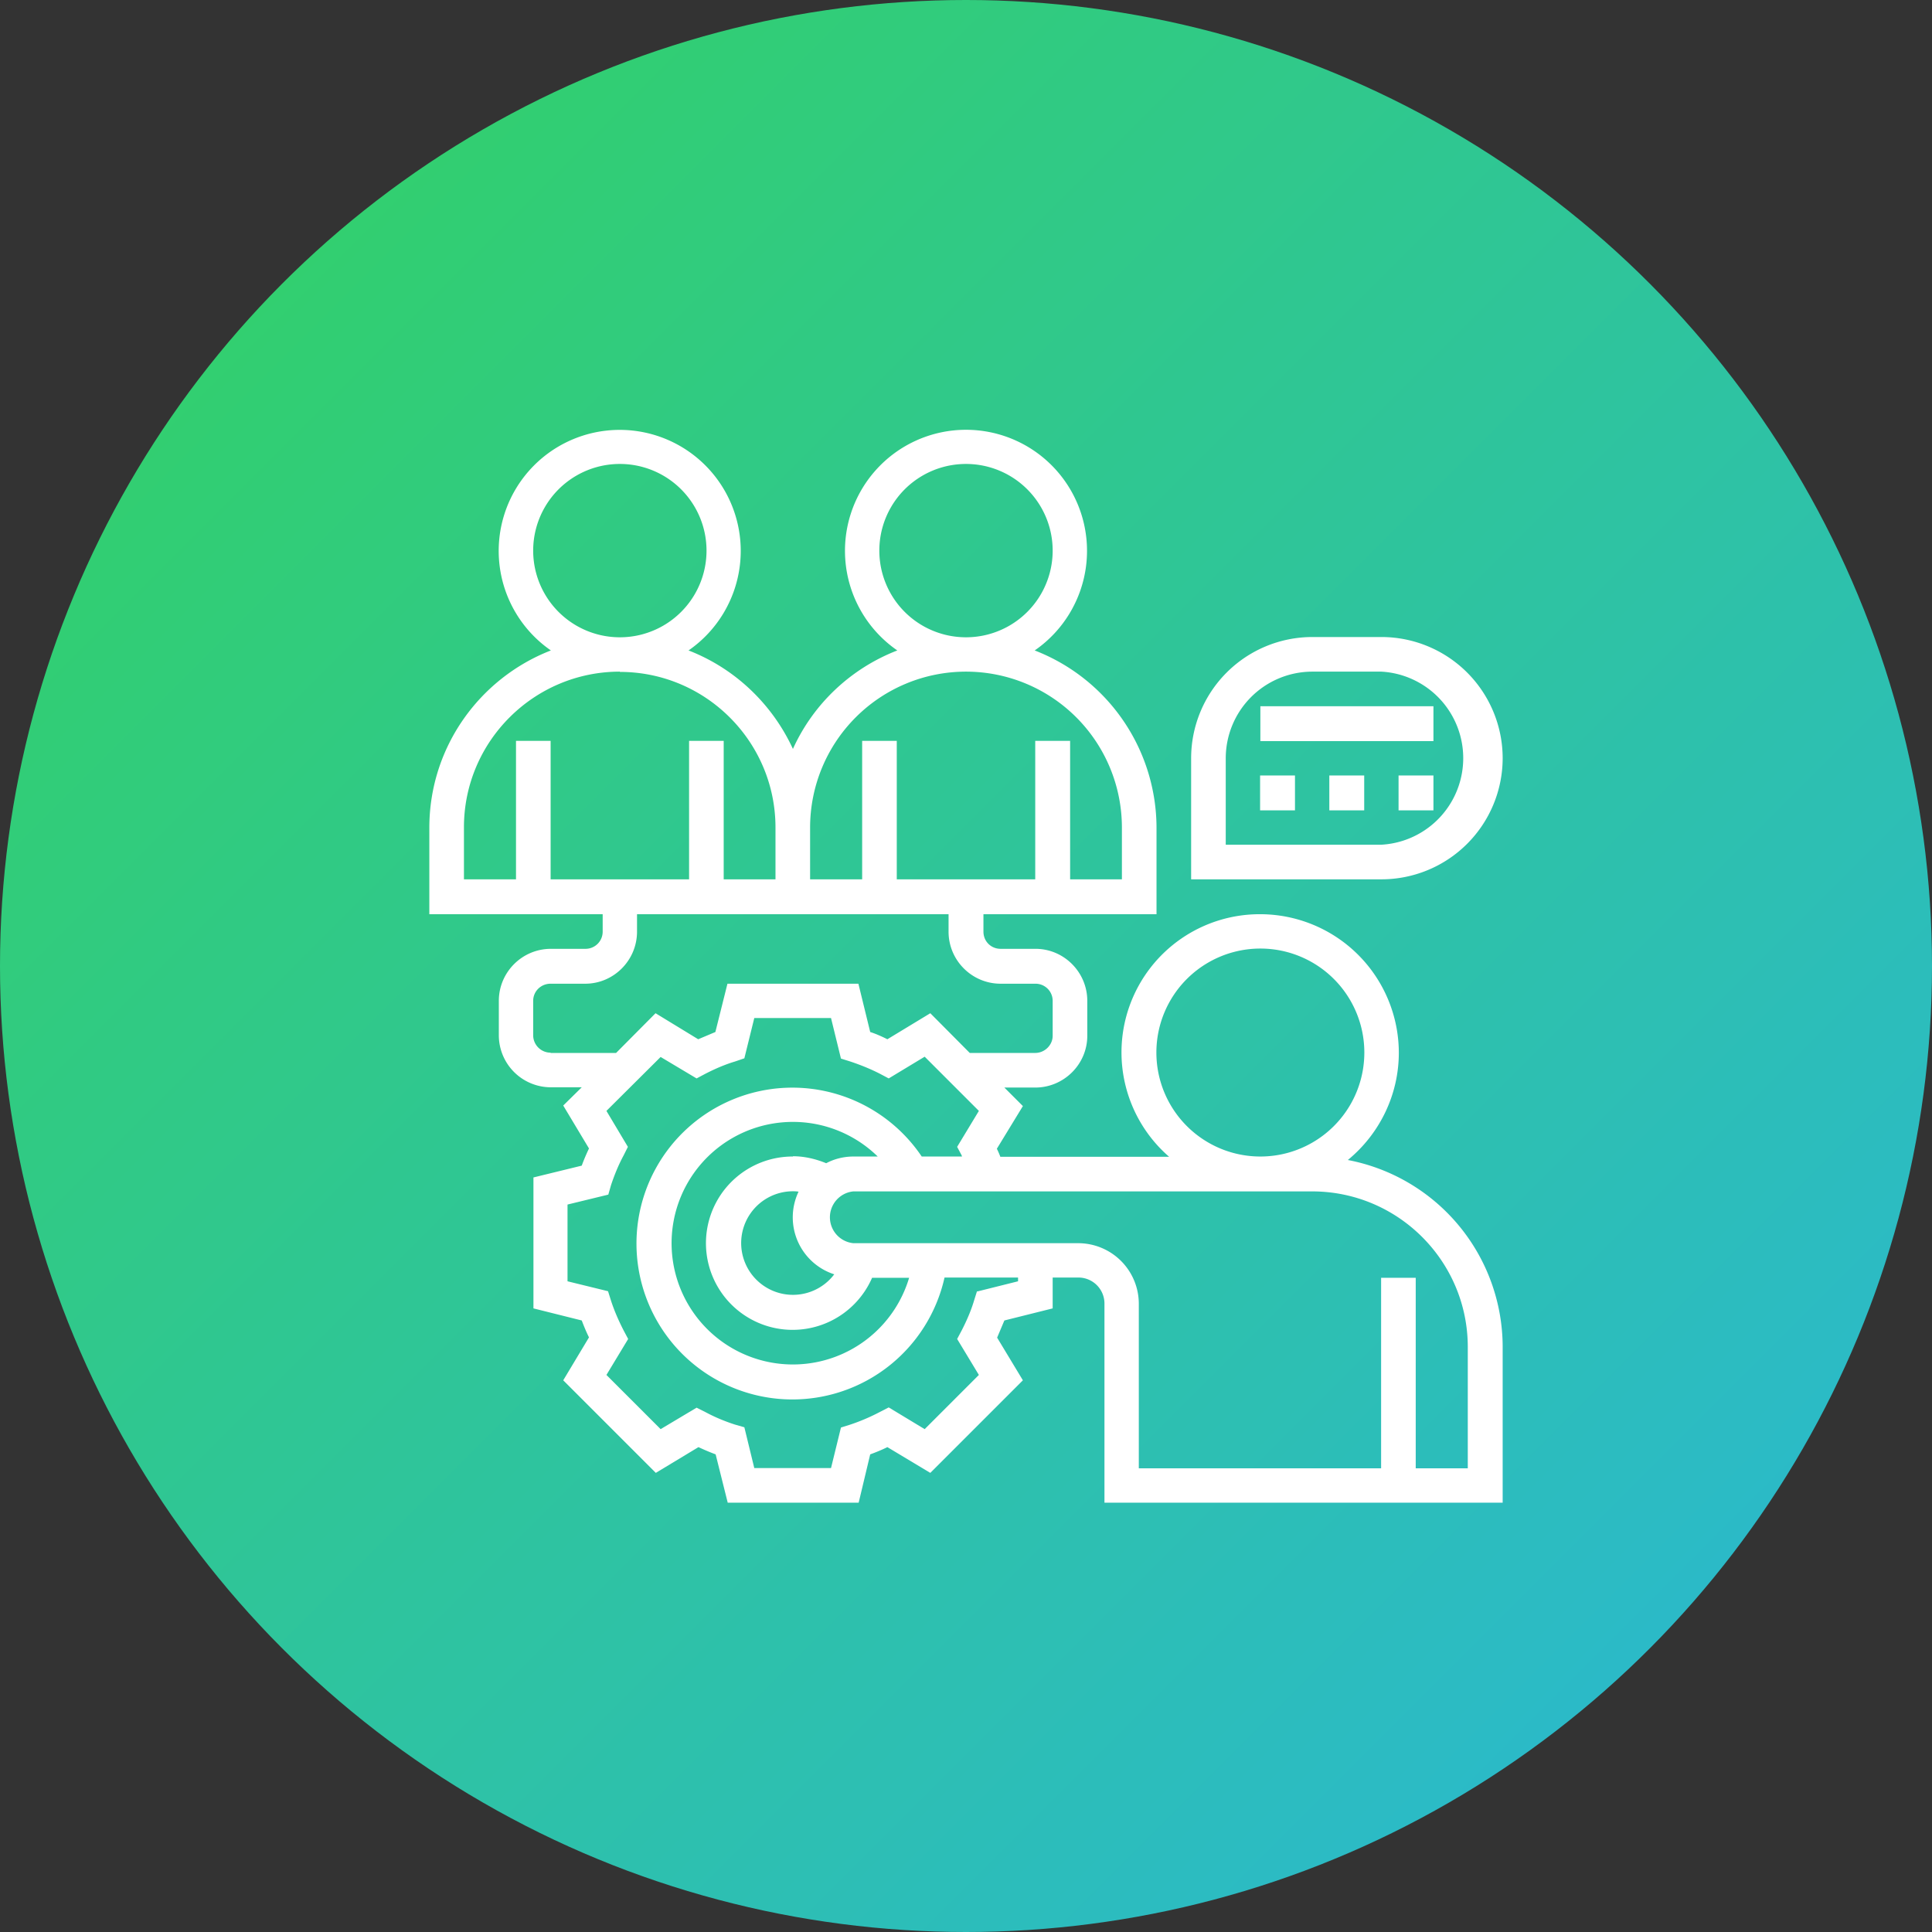<svg width="72" height="72" fill="none" xmlns="http://www.w3.org/2000/svg"><rect width="100%" height="100%" fill="#333333" stroke="none"/><circle cx="36" cy="36" r="36" fill="url(#a)"/><path fill-rule="evenodd" clip-rule="evenodd" d="M52.13 39.23c0 1.6-.74 3.05-1.9 4A7.1 7.1 0 0 1 56 50.19V56H41.16v-7.42a.97.97 0 0 0-.97-.97h-.96v1.15l-1.8.45-.27.64.96 1.59-3.45 3.45-1.6-.96c-.2.1-.42.19-.64.27L32 56h-4.88l-.45-1.8a8.56 8.56 0 0 1-.64-.27l-1.59.96-3.45-3.45.96-1.6c-.1-.2-.19-.42-.27-.63l-1.8-.45v-4.88l1.8-.44c.08-.22.17-.43.27-.64l-.96-1.6.69-.68h-1.15a1.94 1.94 0 0 1-1.94-1.94V37.3c0-1.07.87-1.94 1.94-1.94h1.29c.35 0 .64-.28.64-.64v-.65H16v-3.22c0-3.01 1.88-5.58 4.53-6.61a4.51 4.51 0 1 1 5.13 0c1.73.67 3.12 2 3.89 3.67.76-1.68 2.16-3 3.89-3.67a4.51 4.51 0 1 1 5.12 0 7.1 7.1 0 0 1 4.54 6.6v3.23h-6.45v.65c0 .36.28.64.64.64h1.3c1.06 0 1.93.87 1.93 1.94v1.3c0 1.06-.87 1.93-1.94 1.93h-1.15l.69.69-.97 1.59a3.27 3.27 0 0 1 .13.3h6.29a5.15 5.15 0 0 1 3.4-9.04 5.17 5.17 0 0 1 5.16 5.17Zm-5.16-3.88a3.87 3.87 0 1 0 0 7.75 3.87 3.87 0 0 0 0-7.75Zm-14.2-14.83a3.23 3.23 0 1 1 6.46 0 3.23 3.23 0 0 1-6.46 0Zm9.04 10.32a5.81 5.81 0 0 0-11.62 0v1.93h1.94v-5.16h1.29v5.16h5.16v-5.16h1.3v5.16h1.93v-1.93ZM19.87 20.52a3.23 3.23 0 1 1 6.46 0 3.23 3.23 0 0 1-6.46 0Zm3.23 4.51c-3.2 0-5.81 2.6-5.81 5.8v1.94h1.94v-5.16h1.29v5.16h5.16v-5.16h1.29v5.16h1.93v-1.93c0-3.2-2.6-5.8-5.8-5.8Zm-2.58 14.2a.65.65 0 0 1-.65-.65V37.3c0-.36.29-.64.65-.64h1.29c1.06 0 1.93-.87 1.93-1.94v-.65h11.61v.65c0 1.07.87 1.94 1.94 1.94h1.3c.35 0 .64.28.64.64v1.3c0 .35-.3.64-.65.64h-2.44l-1.47-1.48-1.6.97c-.2-.1-.42-.2-.64-.27l-.44-1.8h-4.88l-.45 1.8-.64.27-1.59-.97-1.47 1.48h-2.44Zm15.9 8.9 1.52-.38v-.14H35.2a5.81 5.81 0 1 1-.85-4.51h1.5l-.01-.04-.17-.32.81-1.34-2.02-2.02-1.34.81-.32-.17c-.37-.19-.75-.34-1.11-.46l-.35-.11-.37-1.51h-2.86l-.37 1.5-.35.12c-.37.11-.74.27-1.11.46l-.32.17-1.34-.8-2.02 2.01.8 1.34-.16.32c-.2.37-.35.75-.47 1.11l-.1.35-1.52.37v2.86l1.51.37.11.35c.12.37.28.74.47 1.11l.17.32-.81 1.34 2.02 2.02 1.34-.8.32.16c.37.2.74.35 1.11.47l.35.1.37 1.52h2.86l.37-1.51.35-.11c.36-.12.74-.28 1.1-.47l.33-.17 1.34.81 2.02-2.02-.81-1.34.17-.32c.19-.37.35-.74.46-1.11l.11-.35Zm-5.33-.64a1.93 1.93 0 1 1-1.4-3.09l.07.01a2.23 2.23 0 0 0 1.33 3.08Zm-1.54-4.4c.43 0 .85.1 1.24.26.3-.16.65-.25 1.02-.25h.9a4.52 4.52 0 1 0 1.17 4.52H32.5a3.23 3.23 0 1 1-2.95-4.52ZM54.7 54.72h-1.94v-7.1h-1.29v7.1h-9.03v-6.13a2.26 2.26 0 0 0-2.26-2.26h-8.38a.97.97 0 0 1 0-1.93h17.1c3.2 0 5.8 2.6 5.8 5.8v4.52ZM56 28.26a4.52 4.52 0 0 0-4.52-4.52H48.9a4.52 4.52 0 0 0-4.51 4.52v4.51h7.1A4.52 4.52 0 0 0 56 28.26Zm-10.32 0a3.23 3.23 0 0 1 3.22-3.23h2.58a3.23 3.23 0 0 1 0 6.45h-5.8v-3.22Zm1.29.64h1.29v1.3h-1.3v-1.3Zm3.87 0h-1.3v1.3h1.3v-1.3Zm1.29 0h1.29v1.3h-1.3v-1.3Zm1.29-2.58h-6.45v1.3h6.45v-1.3Z" fill="#fff"/><defs><linearGradient id="a" x1="-35.85" y1="35.85" x2="35.85" y2="107.55" gradientUnits="userSpaceOnUse"><stop stop-color="#33D35E"/><stop offset="1" stop-color="#2AB6D9"/></linearGradient></defs></svg>